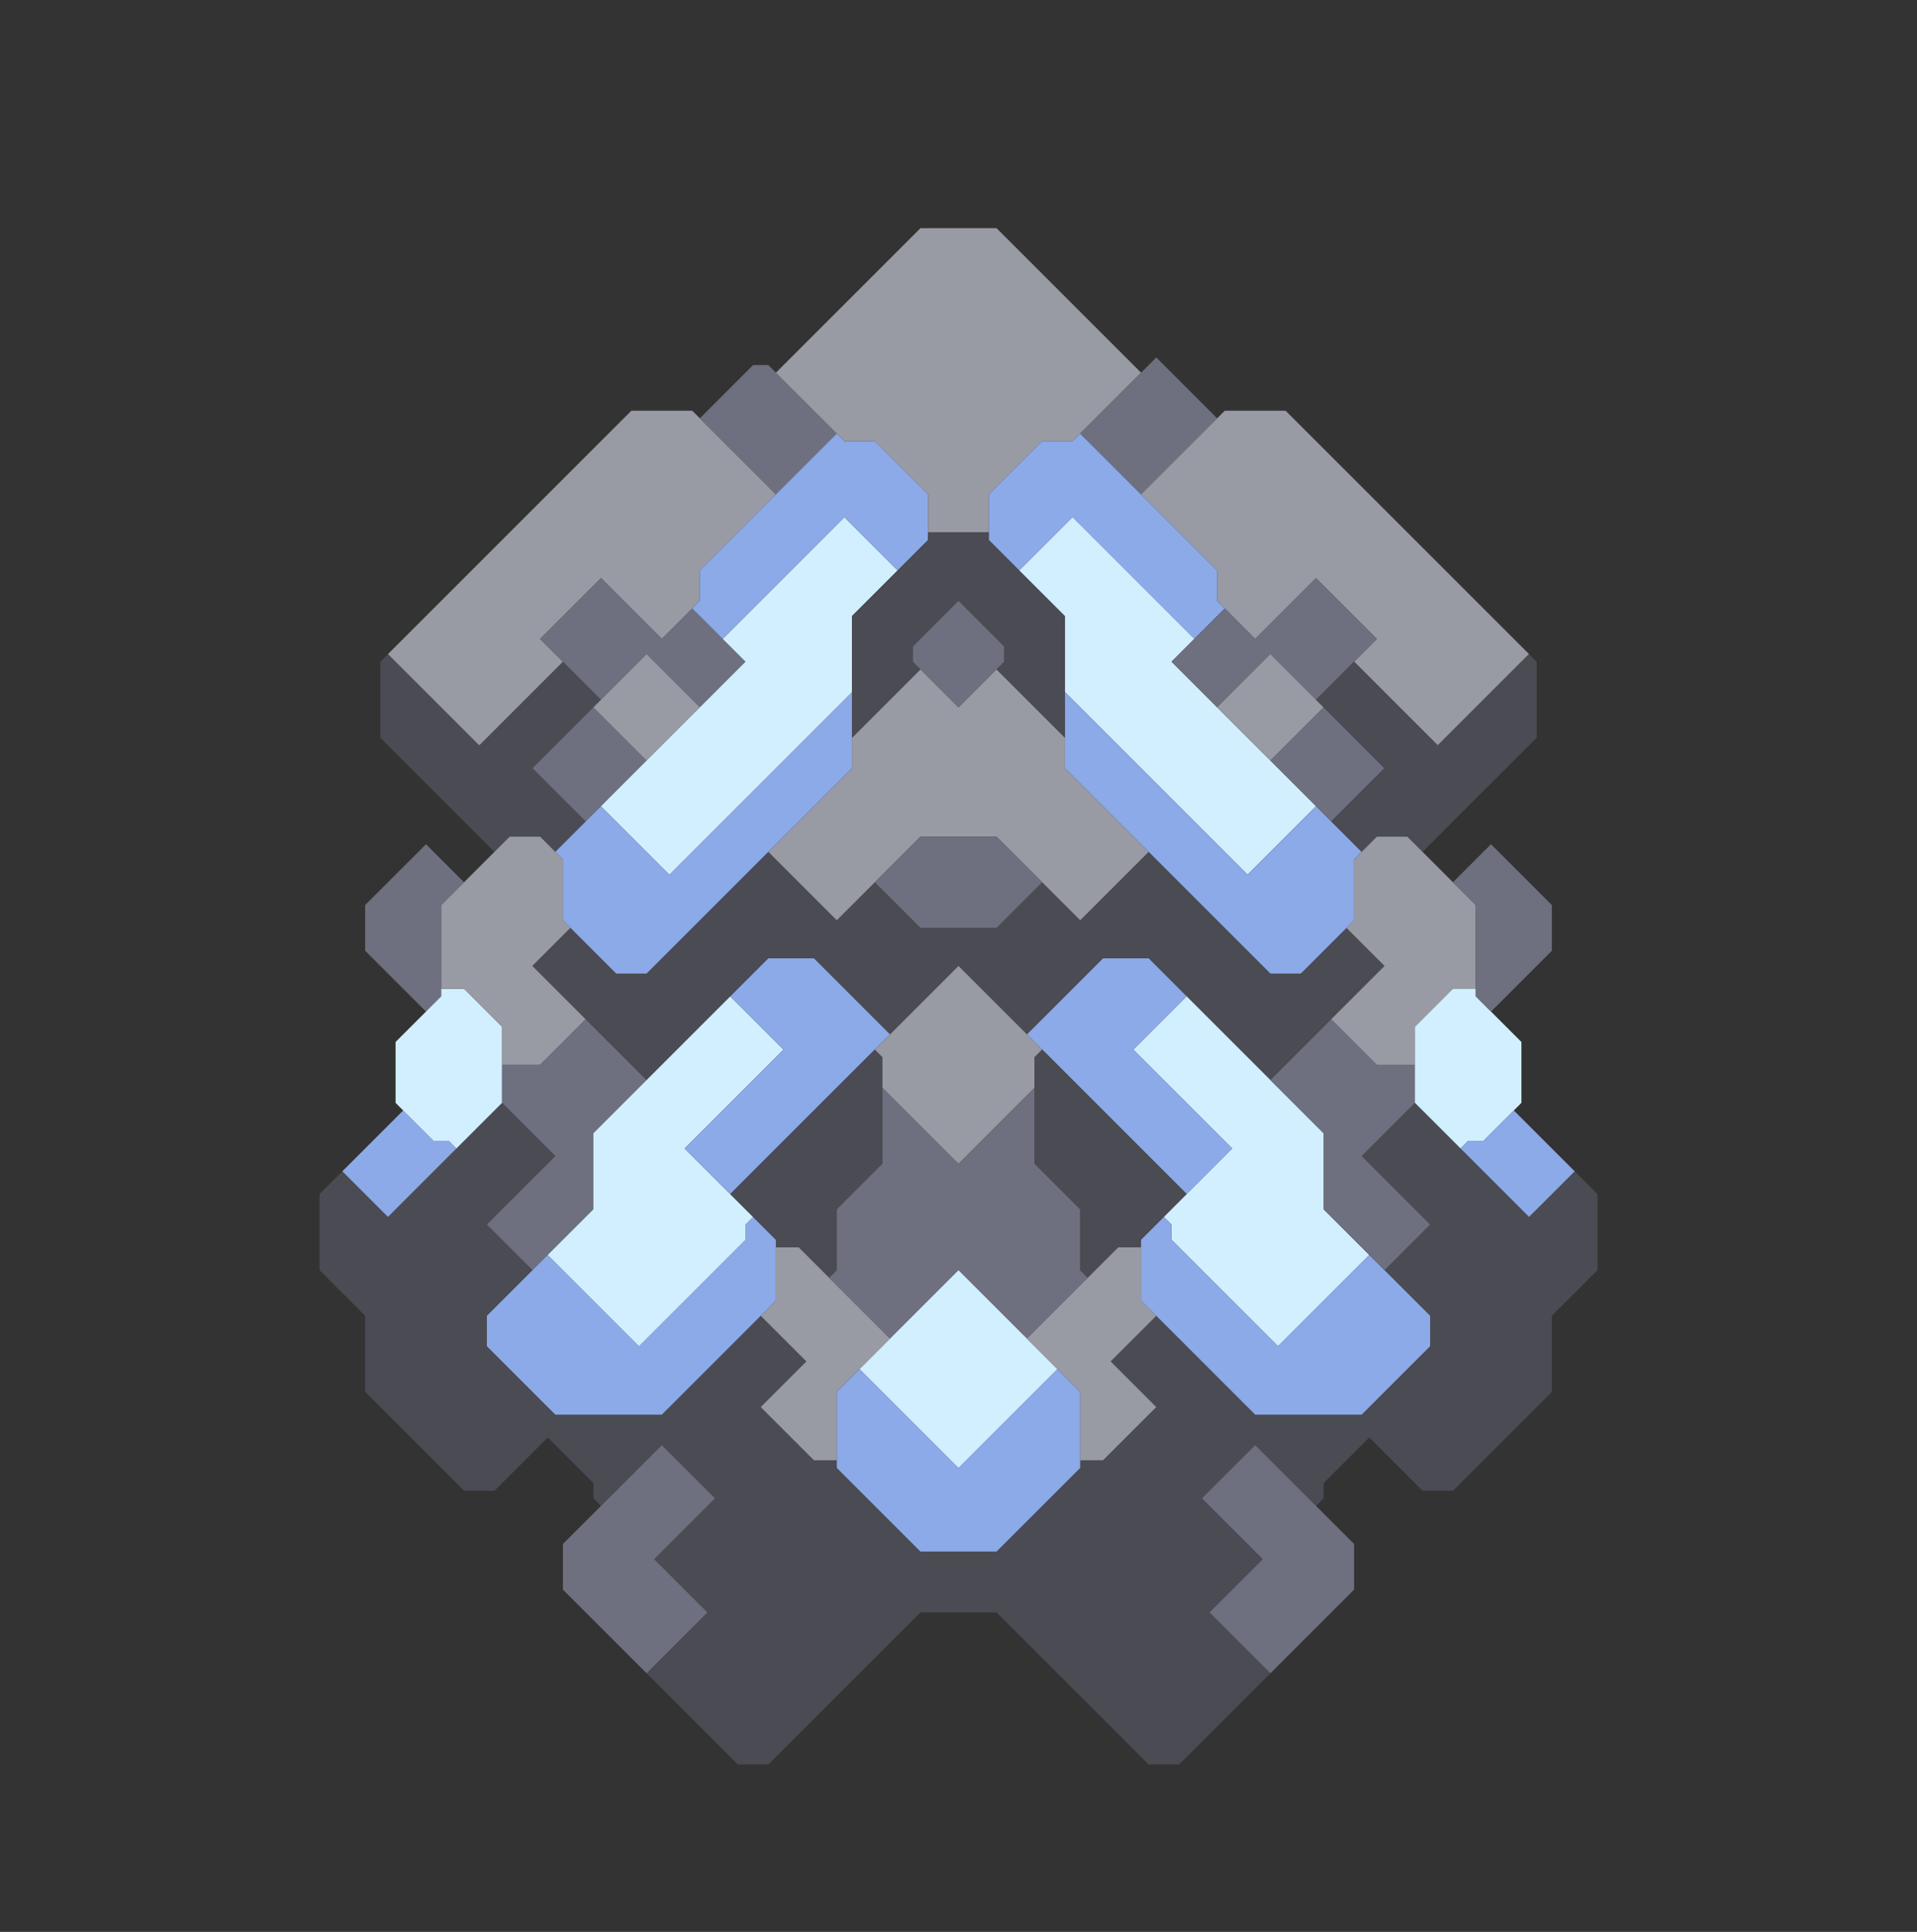 <?xml version="1.0"?>
<!DOCTYPE svg PUBLIC '-//W3C//DTD SVG 1.0//EN'
          'http://www.w3.org/TR/2001/REC-SVG-20010904/DTD/svg10.dtd'>
<svg xmlns:xlink="http://www.w3.org/1999/xlink" style="fill-opacity:1; color-rendering:auto; color-interpolation:auto; text-rendering:auto; stroke:black; stroke-linecap:square; stroke-miterlimit:10; shape-rendering:auto; stroke-opacity:1; fill:black; stroke-dasharray:none; font-weight:normal; stroke-width:1; font-family:'Dialog'; font-style:normal; stroke-linejoin:miter; font-size:12px; stroke-dashoffset:0; image-rendering:auto;" width="126" height="127" xmlns="http://www.w3.org/2000/svg"
><rect width="100%" height="100%" fill="#333333" stroke="none"/><!--Generated by the Batik Graphics2D SVG Generator--><defs id="genericDefs"
  /><g
  ><g style="stroke-linecap:round; fill:rgb(74,75,83); stroke:rgb(74,75,83);"
    ><path style="stroke:none;" d="M21 83.5 L21 78.5 L22.5 77 L25.5 80 L33 72.5 L36.5 76 L32 80.5 L35 83.5 L32 86.5 L32 88.5 L36.5 93 L43.5 93 L50 86.5 L53 89.5 L50 92.5 L53.5 96 L55 96 L55 96.5 L60.5 102 L65.5 102 L71 96.5 L71 96 L72.5 96 L76 92.5 L73 89.5 L76 86.5 L82.5 93 L89.5 93 L94 88.5 L94 86.5 L91 83.5 L94 80.5 L89.5 76 L93 72.5 L100.5 80 L103.5 77 L105 78.5 L105 83.5 L102 86.5 L102 91.5 L95.5 98 L93.5 98 L90 94.5 L87 97.5 L87 98.5 L86.5 99 L82.5 95 L79 98.5 L83 102.5 L79.5 106 L83.5 110 L77.5 116 L75.5 116 L65.5 106 L60.5 106 L50.5 116 L48.5 116 L42.5 110 L46.5 106 L43 102.5 L47 98.5 L43.5 95 L39.5 99 L39 98.5 L39 97.5 L36 94.5 L32.5 98 L30.5 98 L24 91.5 L24 86.5 Z"
    /></g
    ><g style="stroke-linecap:round; fill:rgb(140,169,232); stroke:rgb(140,169,232);"
    ><path style="stroke:none;" d="M22.5 77 L26.5 73 L28.5 75 L29.5 75 L30 75.5 L25.5 80 Z"
      /><path d="M24 62.5 L24 59.5 L28 55.5 L30.5 58 L29 59.5 L29 65.5 L28 66.5 Z" style="fill:rgb(110,112,128); stroke:none;"
      /><path d="M31.5 49 L37 43.5 L39.5 46 L35 50.5 L38.5 54 L36.5 56 L35.5 55 L33.5 55 L32.5 56 L25 48.5 L25 43.5 L25.5 43 Z" style="fill:rgb(74,75,83); stroke:none;"
      /><path d="M25.5 43 L41.5 27 L45.5 27 L51 32.5 L46 37.5 L46 39.5 L43.5 42 L39.5 38 L35.5 42 L37 43.5 L31.5 49 Z" style="fill:rgb(152,154,164); stroke:none;"
      /><path d="M26 72.5 L26 68.5 L29 65.5 L29 65 L30.5 65 L33 67.5 L33 72.5 L30 75.5 L29.5 75 L28.5 75 Z" style="fill:rgb(209,239,255); stroke:none;"
      /><path d="M29 65 L29 59.5 L33.5 55 L35.5 55 L37 56.5 L37 60.5 L37.5 61 L35 63.5 L38.5 67 L35.5 70 L33 70 L33 67.5 L30.5 65 Z" style="fill:rgb(152,154,164); stroke:none;"
      /><path d="M32 80.5 L36.5 76 L33 72.5 L33 70 L35.5 70 L38.5 67 L42.5 71 L39 74.5 L39 79.5 L35 83.5 Z" style="fill:rgb(110,112,128); stroke:none;"
      /><path style="stroke:none;" d="M32 88.5 L32 86.5 L36 82.5 L42 88.5 L49 81.5 L49 80.5 L49.5 80 L51 81.5 L51 85.5 L43.5 93 L36.5 93 Z"
      /><path d="M35 50.5 L39 46.5 L42.5 50 L38.5 54 Z" style="fill:rgb(110,112,128); stroke:none;"
      /><path d="M35 63.5 L37.5 61 L40.5 64 L42.5 64 L50.5 56 L55 60.5 L57.5 58 L60.5 61 L65.5 61 L68.5 58 L71 60.5 L75.5 56 L83.5 64 L85.5 64 L88.5 61 L91 63.5 L83.5 71 L75.5 63 L72.5 63 L67.5 68 L63 63.5 L58.5 68 L53.5 63 L50.5 63 L42.5 71 Z" style="fill:rgb(74,75,83); stroke:none;"
      /><path d="M35.5 42 L39.5 38 L43.5 42 L45.5 40 L49 43.5 L46 46.5 L42.5 43 L39.5 46 Z" style="fill:rgb(110,112,128); stroke:none;"
      /><path d="M36 82.5 L39 79.5 L39 74.5 L48 65.5 L51.5 69 L45 75.5 L49.5 80 L49 80.5 L49 81.5 L42 88.5 Z" style="fill:rgb(209,239,255); stroke:none;"
      /><path style="stroke:none;" d="M37 60.5 L37 56.5 L36.5 56 L39.5 53 L44 57.5 L56 45.5 L56 50.5 L42.5 64 L40.5 64 Z"
      /><path d="M37 104.5 L37 101.5 L43.5 95 L47 98.5 L43 102.5 L46.5 106 L42.5 110 Z" style="fill:rgb(110,112,128); stroke:none;"
      /><path d="M39 46.5 L42.5 43 L46 46.5 L42.5 50 Z" style="fill:rgb(152,154,164); stroke:none;"
      /><path d="M39.5 53 L49 43.5 L47.5 42 L55.5 34 L59 37.5 L56 40.5 L56 45.5 L44 57.5 Z" style="fill:rgb(209,239,255); stroke:none;"
      /><path style="stroke:none;" d="M45 75.5 L51.5 69 L48 65.5 L50.5 63 L53.5 63 L58.5 68 L48 78.5 Z"
      /><path d="M46 27.5 L49.5 24 L50.5 24 L55 28.5 L51 32.5 Z" style="fill:rgb(110,112,128); stroke:none;"
      /><path style="stroke:none;" d="M45.5 40 L46 39.5 L46 37.5 L55 28.5 L55.5 29 L57.5 29 L61 32.5 L61 35.5 L59 37.5 L55.5 34 L47.5 42 Z"
      /><path d="M48 78.5 L57.5 69 L58 69.5 L58 76.5 L55 79.5 L55 83.5 L54.5 84 L52.5 82 L51 82 L51 81.5 Z" style="fill:rgb(74,75,83); stroke:none;"
      /><path d="M50 86.5 L51 85.5 L51 82 L52.5 82 L58.5 88 L55 91.5 L55 96 L53.5 96 L50 92.5 L53 89.5 Z" style="fill:rgb(152,154,164); stroke:none;"
      /><path d="M51 24.5 L60.5 15 L65.5 15 L75 24.5 L70.5 29 L68.5 29 L65 32.5 L65 35 L61 35 L61 32.5 L57.5 29 L55.5 29 Z" style="fill:rgb(152,154,164); stroke:none;"
      /><path d="M50.5 56 L56 50.5 L56 48.5 L60.5 44 L63 46.5 L65.5 44 L70 48.5 L70 50.5 L75.5 56 L71 60.5 L65.5 55 L60.5 55 L55 60.5 Z" style="fill:rgb(152,154,164); stroke:none;"
      /><path d="M54.5 84 L55 83.5 L55 79.5 L58 76.5 L58 71.5 L63 76.5 L68 71.5 L68 76.5 L71 79.5 L71 83.5 L71.5 84 L67.5 88 L63 83.5 L58.5 88 Z" style="fill:rgb(110,112,128); stroke:none;"
      /><path style="stroke:none;" d="M55 96.5 L55 91.5 L56.5 90 L63 96.5 L69.5 90 L71 91.5 L71 96.5 L65.5 102 L60.5 102 Z"
      /><path d="M56 48.5 L56 40.5 L61 35.5 L61 35 L65 35 L65 35.5 L70 40.5 L70 48.5 L65.5 44 L66 43.5 L66 42.5 L63 39.5 L60 42.5 L60 43.5 L60.5 44 Z" style="fill:rgb(74,75,83); stroke:none;"
      /><path d="M56.5 90 L63 83.5 L69.5 90 L63 96.5 Z" style="fill:rgb(209,239,255); stroke:none;"
      /><path d="M57.5 58 L60.5 55 L65.5 55 L68.5 58 L65.5 61 L60.5 61 Z" style="fill:rgb(110,112,128); stroke:none;"
      /><path d="M58 71.5 L58 69.5 L57.5 69 L63 63.5 L68.5 69 L68 69.5 L68 71.5 L63 76.5 Z" style="fill:rgb(152,154,164); stroke:none;"
      /><path d="M60 43.5 L60 42.5 L63 39.5 L66 42.5 L66 43.5 L63 46.5 Z" style="fill:rgb(110,112,128); stroke:none;"
      /><path style="stroke:none;" d="M65 35.5 L65 32.5 L68.5 29 L70.5 29 L71 28.5 L80 37.5 L80 39.5 L80.5 40 L78.5 42 L70.5 34 L67 37.5 Z"
      /><path d="M67 37.5 L70.5 34 L78.5 42 L77 43.5 L86.5 53 L82 57.5 L70 45.5 L70 40.5 Z" style="fill:rgb(209,239,255); stroke:none;"
      /><path style="stroke:none;" d="M67.5 68 L72.5 63 L75.5 63 L78 65.5 L74.5 69 L81 75.5 L78 78.5 Z"
      /><path d="M78 78.5 L75 81.5 L75 82 L73.5 82 L71.5 84 L71 83.5 L71 79.5 L68 76.5 L68 69.5 L68.5 69 Z" style="fill:rgb(74,75,83); stroke:none;"
      /><path d="M67.5 88 L73.5 82 L75 82 L75 85.5 L76 86.5 L73 89.5 L76 92.5 L72.5 96 L71 96 L71 91.5 Z" style="fill:rgb(152,154,164); stroke:none;"
      /><path style="stroke:none;" d="M82 57.5 L86.5 53 L89.5 56 L89 56.5 L89 60.5 L85.5 64 L83.5 64 L70 50.5 L70 45.5 Z"
      /><path d="M71 28.5 L76 23.5 L80 27.5 L75 32.5 Z" style="fill:rgb(110,112,128); stroke:none;"
      /><path d="M75 32.5 L80.5 27 L84.5 27 L100.5 43 L94.5 49 L89 43.5 L90.5 42 L86.5 38 L82.5 42 L80 39.5 L80 37.5 Z" style="fill:rgb(152,154,164); stroke:none;"
      /><path d="M74.5 69 L78 65.5 L87 74.5 L87 79.5 L90 82.5 L84 88.5 L77 81.5 L77 80.5 L76.5 80 L81 75.5 Z" style="fill:rgb(209,239,255); stroke:none;"
      /><path style="stroke:none;" d="M75 85.5 L75 81.5 L76.5 80 L77 80.5 L77 81.5 L84 88.5 L90 82.5 L94 86.5 L94 88.5 L89.5 93 L82.5 93 Z"
      /><path d="M77 43.5 L80.5 40 L82.5 42 L86.5 38 L90.5 42 L86.5 46 L83.5 43 L80 46.5 Z" style="fill:rgb(110,112,128); stroke:none;"
      /><path d="M79 98.5 L82.5 95 L89 101.5 L89 104.5 L83.5 110 L79.5 106 L83 102.5 Z" style="fill:rgb(110,112,128); stroke:none;"
      /><path d="M80 46.5 L83.5 43 L87 46.5 L83.5 50 Z" style="fill:rgb(152,154,164); stroke:none;"
      /><path d="M83.5 50 L87 46.5 L91 50.5 L87.5 54 Z" style="fill:rgb(110,112,128); stroke:none;"
      /><path d="M83.5 71 L87.5 67 L90.5 70 L93 70 L93 72.5 L89.5 76 L94 80.5 L91 83.5 L87 79.5 L87 74.5 Z" style="fill:rgb(110,112,128); stroke:none;"
      /><path d="M86.5 46 L89 43.5 L94.5 49 L100.5 43 L101 43.5 L101 48.5 L93.5 56 L92.5 55 L90.5 55 L89.5 56 L87.5 54 L91 50.5 Z" style="fill:rgb(74,75,83); stroke:none;"
      /><path d="M87.5 67 L91 63.5 L88.5 61 L89 60.5 L89 56.5 L90.5 55 L92.5 55 L97 59.5 L97 65 L95.5 65 L93 67.5 L93 70 L90.5 70 Z" style="fill:rgb(152,154,164); stroke:none;"
      /><path d="M93 72.5 L93 67.5 L95.5 65 L97 65 L97 65.5 L100 68.5 L100 72.5 L97.5 75 L96.5 75 L96 75.5 Z" style="fill:rgb(209,239,255); stroke:none;"
      /><path d="M95.5 58 L98 55.5 L102 59.5 L102 62.5 L98 66.5 L97 65.5 L97 59.5 Z" style="fill:rgb(110,112,128); stroke:none;"
      /><path style="stroke:none;" d="M96 75.5 L96.5 75 L97.5 75 L99.5 73 L103.5 77 L100.5 80 Z"
    /></g
  ></g
></svg
>
